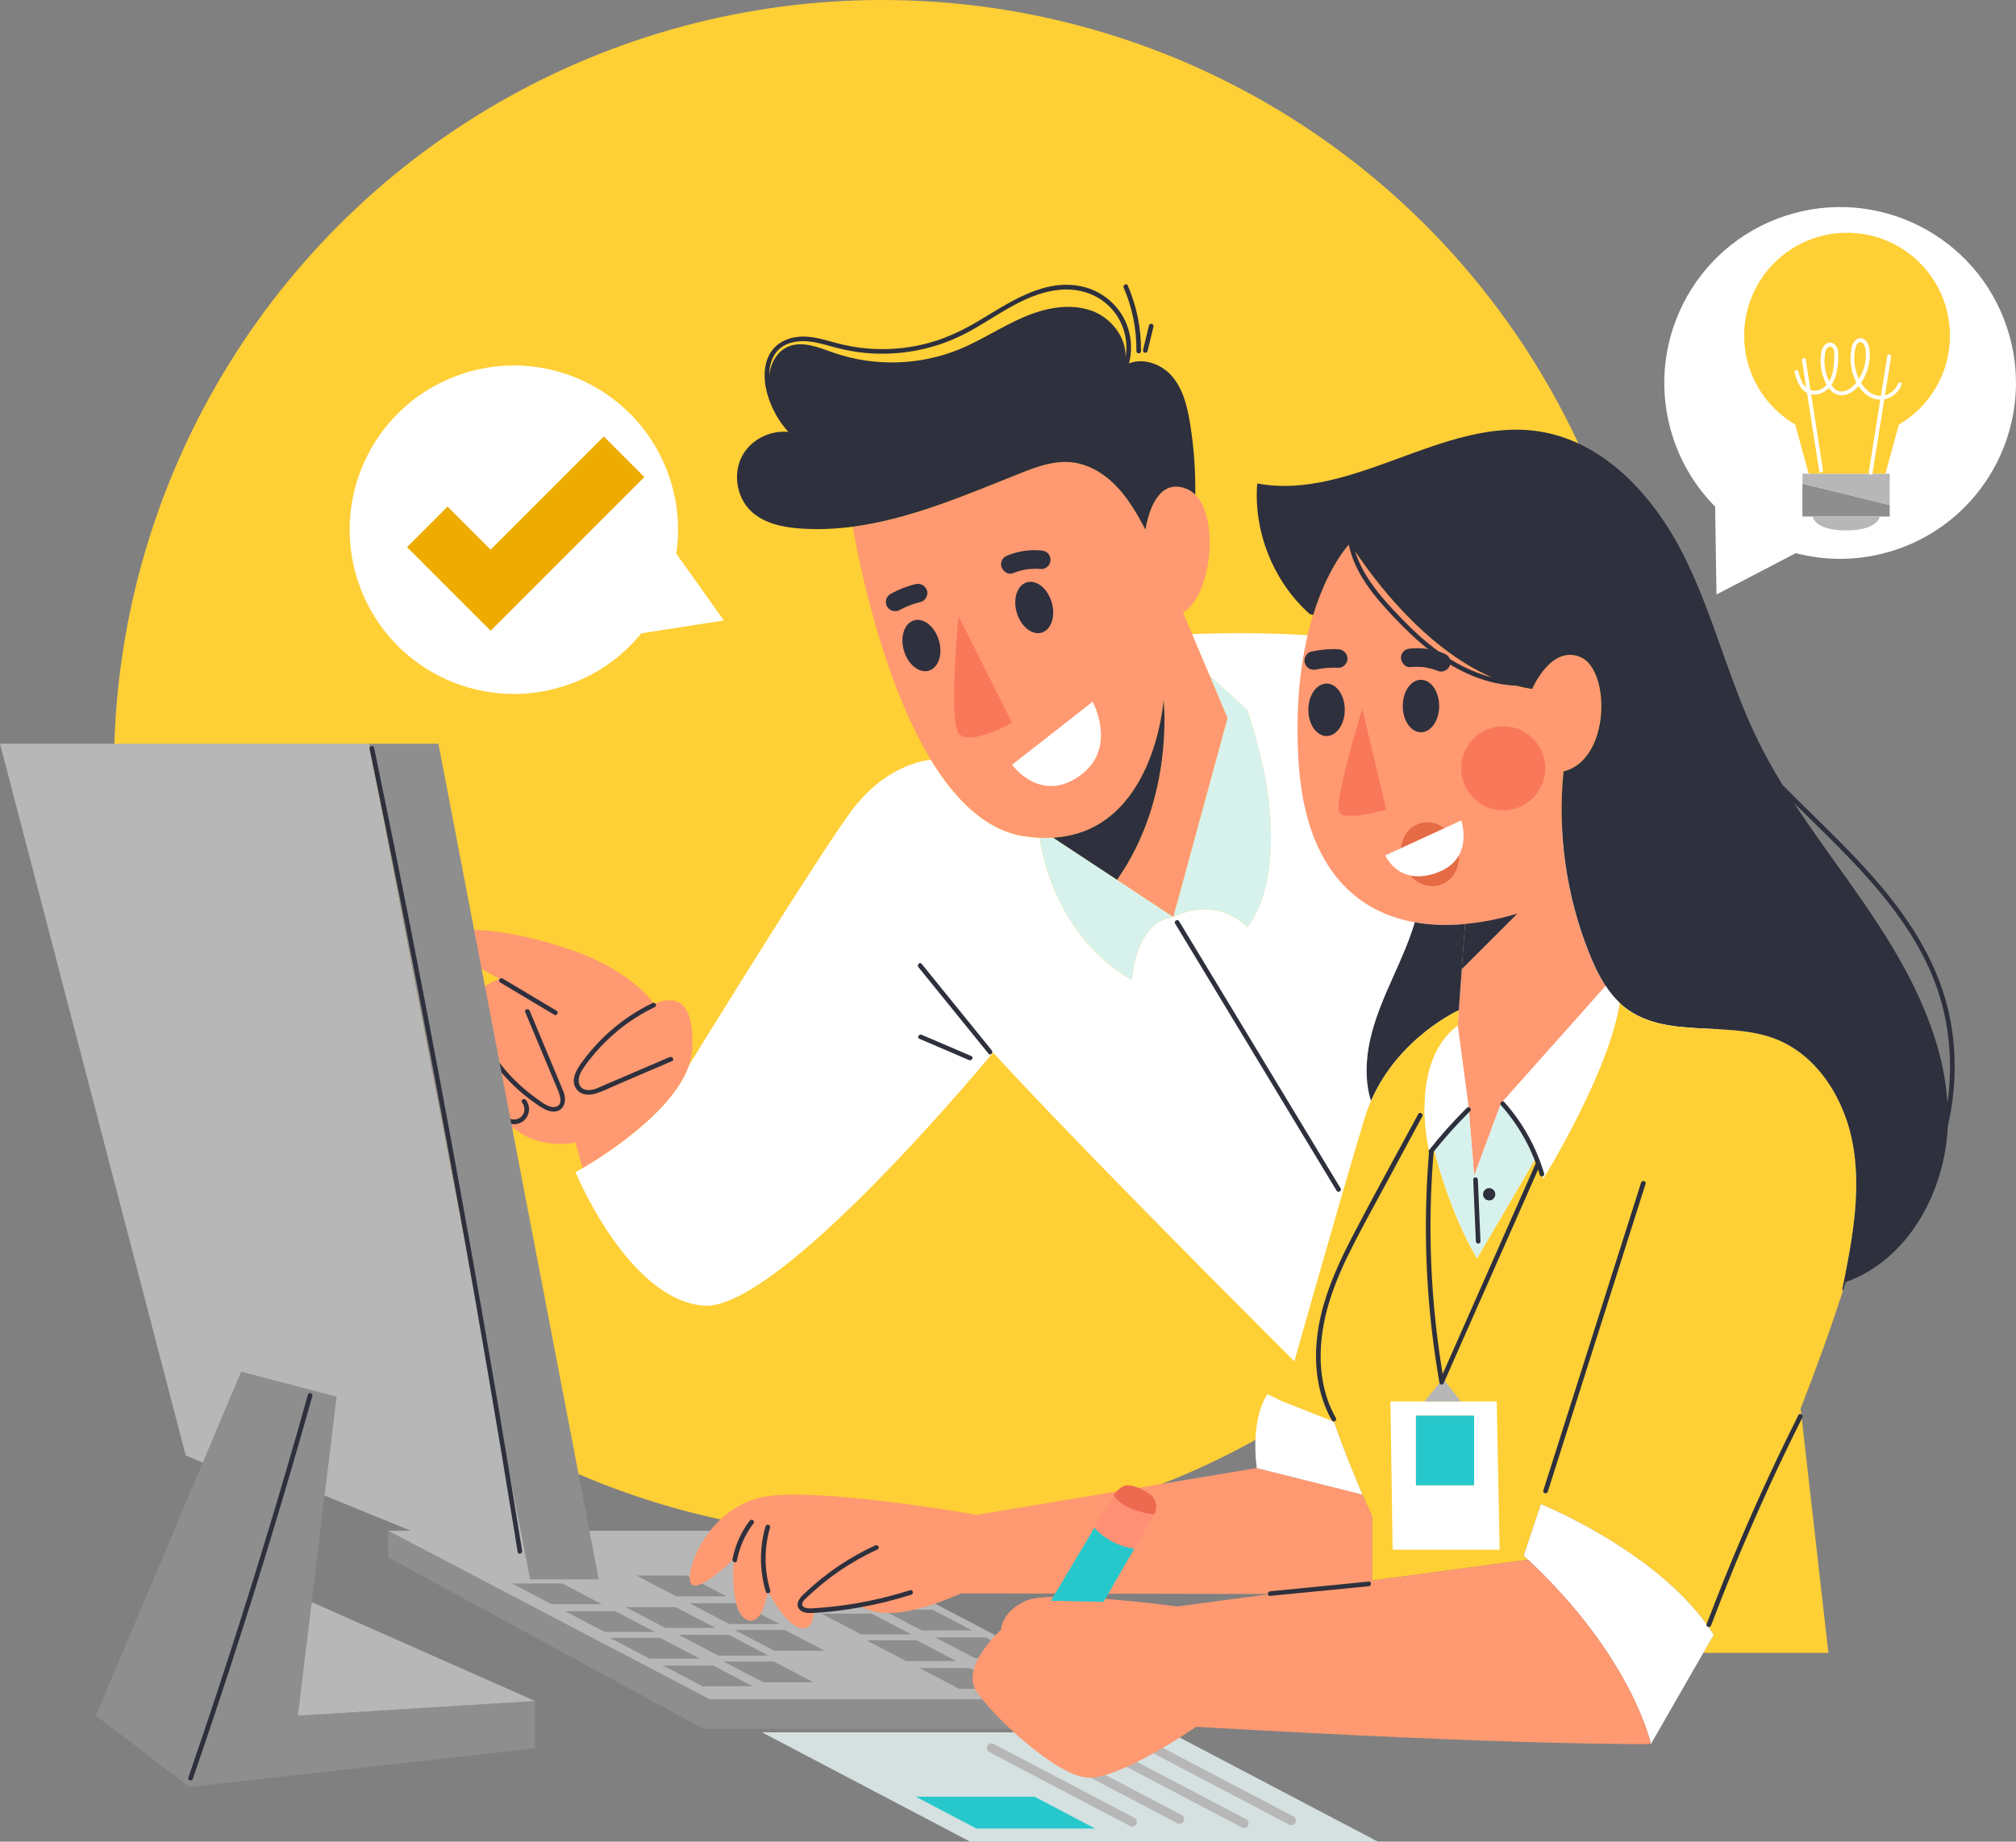 <?xml version="1.0" encoding="UTF-8"?>
<svg id="Camada_2" data-name="Camada 2" xmlns="http://www.w3.org/2000/svg" viewBox="0 0 706.27 645.14">
  <rect x="0" y="0" width="706.27" height="645.14" fill="#808080" stroke="none"/>
  <defs>
    <style>
      .cls-1 {
        fill: #b7b7b7;
      }

      .cls-2 {
        fill: #fff;
      }

      .cls-3 {
        fill: #2e303d;
      }

      .cls-4 {
        fill: #ffcf36;
      }

      .cls-5 {
        fill: #ff9971;
      }

      .cls-6 {
        fill: #d7f2ed;
      }

      .cls-7 {
        fill: #8e8e8e;
      }

      .cls-8 {
        fill: #ff9076;
      }

      .cls-9 {
        fill: #e56b45;
      }

      .cls-10 {
        fill: #eeab00;
      }

      .cls-11 {
        fill: #ed694f;
      }

      .cls-12 {
        fill: #27c8cc;
      }

      .cls-13 {
        fill: #f9785a;
      }

      .cls-14 {
        fill: #d5e0e0;
      }
    </style>
  </defs>
  <g id="Camada_1-2" data-name="Camada 1">
    <g>
      <circle class="cls-4" cx="309.06" cy="269.14" r="269.14"/>
      <g>
        <g>
          <path class="cls-2" d="m347.92,368.69s-75.02,91.05-101.56,88.67c-26.54-2.37-44.72-46.75-44.72-46.75,0,0,.91-.49,2.45-1.41,7.77-4.58,31.65-19.76,37.24-35.96,5.41-8.79,44.77-72.6,56.74-88.89,12.89-17.5,28.05-18.18,28.05-18.18,8.55,14.06,19.34,24.75,32.71,26.76,1.84.28,3.62.45,5.33.54.81,5.72,6.19,34.9,32.4,49.84,0,0,1.01-20.33,14.45-22.13,0,0,14.23-7.8,25.98,3.61,0,0,18.62-19.99,0-76.11l-13.29-12.02-.02-.02-6.09-14.49s68-3.4,83.73,11.18c15.73,14.56,116.35,147.71,116.35,147.71l-146.36,113.63s-88.74-88.01-123.4-125.97Z"/>
          <path class="cls-6" d="m437,248.67c18.62,56.13,0,76.11,0,76.11-11.75-11.41-25.98-3.61-25.98-3.61l18.98-69.58-6.29-14.95,13.29,12.02Z"/>
          <path class="cls-6" d="m391.34,308.19l19.68,12.98c-13.44,1.8-14.45,22.13-14.45,22.13-26.21-14.93-31.59-44.12-32.4-49.84,1.66.08,3.27.06,4.79-.03l22.38,14.75Z"/>
          <path class="cls-3" d="m347.46,367.95c-8.19-10.1-16.37-20.21-24.56-30.31-.66-.81-1.8.34-1.15,1.15,8.19,10.1,16.37,20.21,24.56,30.31.66.81,1.8-.34,1.15-1.15Z"/>
          <path class="cls-3" d="m340.29,369.94c-5.8-2.49-11.59-4.98-17.39-7.46-.95-.41-1.78.99-.82,1.4,5.8,2.49,11.59,4.98,17.39,7.46.95.41,1.78-.99.82-1.4Z"/>
          <path class="cls-3" d="m469.66,416.29c-7.37-12.19-14.74-24.38-22.11-36.57-7.33-12.13-14.67-24.26-22-36.4-4.16-6.87-8.31-13.75-12.47-20.62-.54-.89-1.95-.08-1.4.82,7.37,12.19,14.74,24.38,22.11,36.57,7.33,12.13,14.67,24.26,22,36.4,4.16,6.87,8.31,13.75,12.47,20.62.54.89,1.95.08,1.4-.82Z"/>
        </g>
        <g>
          <path class="cls-5" d="m242.52,367.24c-.08,2-.49,4-1.19,6-5.59,16.2-29.48,31.38-37.24,35.96l-2.45-8.99s-12.59,2.83-21.81-5.15c-.24.47-.63.89-1.09,1.19-1.3.8-2.94.8-4.47.67-6.91-.62-13.63-3.27-19.11-7.54-3.23-2.52-6.14-5.78-7.04-9.78-.86-3.79.58-8.29,3.95-10.14-.13-.6-.21-1.22-.24-1.84-.15-3.53,1.71-6.91,4.22-9.38,2.32-2.31,5.2-3.95,8.08-5.51.03-.15.06-.28.1-.41.7-2.5,2.49-4.58,4.57-6.13,1.88-1.4,4.03-2.4,6.17-3.38-10.42-5.36-20.41-11.31-19.4-13.97,2.03-5.41,23.37-3.49,44.95,4.06,21.56,7.57,28.62,18.85,28.62,18.85,6.71-2.97,14.06-2.39,13.39,15.49Z"/>
          <path class="cls-3" d="m234.62,370.28c-5.03,2.16-10.06,4.31-15.08,6.47-2.55,1.09-5.09,2.18-7.64,3.28-2.09.9-4.64,2.36-6.99,1.63-2.53-.78-2.56-3.61-1.59-5.64.97-2.03,2.48-3.88,3.88-5.62,2.76-3.45,5.89-6.6,9.3-9.41,3.95-3.26,8.31-6.01,12.93-8.23.94-.45.12-1.86-.82-1.4-8.92,4.3-16.84,10.63-22.97,18.42-2.39,3.04-6.89,8.39-3.3,12.2,1.64,1.73,4.26,1.74,6.39,1.08,2.64-.82,5.18-2.13,7.71-3.21,6.33-2.72,12.66-5.43,19-8.15.96-.41.13-1.81-.82-1.4Z"/>
          <path class="cls-3" d="m194.98,354.06c-6.3-3.76-12.61-7.53-18.91-11.29-.9-.54-1.72.87-.82,1.4l18.91,11.29c.9.54,1.72-.87.82-1.4Z"/>
          <path class="cls-3" d="m197.92,384.5c-.17-1.54-.87-2.96-1.46-4.37-.65-1.55-1.3-3.1-1.95-4.66-2.98-7.14-5.97-14.28-8.95-21.42-.4-.95-1.97-.53-1.57.43,2.41,5.77,4.83,11.55,7.24,17.32,1.22,2.92,2.44,5.84,3.66,8.75.74,1.77,3.02,6.43-.27,7.18-2.3.53-4.99-1.77-6.74-3-2.02-1.42-3.94-2.98-5.76-4.65-3.61-3.32-6.82-7.07-9.51-11.17-3.05-4.63-5.43-9.67-7.06-14.97-.31-1-1.88-.57-1.57.43,3.17,10.25,9.09,19.6,16.99,26.85,1.92,1.76,3.96,3.4,6.09,4.9,2.02,1.42,4.45,3.32,7.05,3.28,2.66-.04,4.08-2.48,3.81-4.93Z"/>
          <path class="cls-3" d="m184.27,385.35c-.62-.82-2.03-.02-1.4.82,1.1,1.46,1.21,3.44-.08,4.83-1.28,1.38-3.18,1.39-4.82.67-1.67-.74-3.12-1.97-4.54-3.09-1.48-1.16-2.93-2.36-4.36-3.59-5.66-4.88-10.86-10.27-15.55-16.09-.66-.81-1.8.34-1.15,1.15,4.31,5.34,9.05,10.33,14.18,14.89,2.5,2.22,5.09,4.35,7.76,6.36,2.35,1.76,5.43,3.44,8.32,1.86,2.81-1.54,3.56-5.26,1.64-7.8Z"/>
        </g>
        <g>
          <path class="cls-5" d="m430,251.59l-18.98,69.58-19.68-12.98c20.25-28.76,16.3-62.92,16.3-62.92,0,0-3.15,46-38.67,48.16-1.53.1-3.14.11-4.79.03-1.71-.08-3.49-.26-5.33-.54-13.37-2.01-24.16-12.71-32.71-26.76-16.98-27.92-25.19-69.03-27.41-81.65,20-2.62,39.44-11.02,58.42-18.59,5.87-2.34,12.06-4.66,18.35-3.96,6.43.7,12.2,4.53,16.53,9.36,3.79,4.24,6.61,9.21,9.28,14.23.75-4.58,3.85-18.33,14.25-14.36,1.2.45,2.28,1.19,3.2,2.11,8.63,8.71,5.46,35.75-4.32,41.26l3.19,7.57,6.09,14.49.02.02,6.29,14.95Z"/>
          <path class="cls-3" d="m407.64,245.27s3.95,34.16-16.3,62.92l-22.38-14.75c35.52-2.16,38.67-48.16,38.67-48.16Z"/>
          <path class="cls-3" d="m416.98,148.73c-.96-6.11-2.45-12.46-6.53-17.11-3.65-4.15-9.97-6.35-14.93-4.31,1.42-5.46.73-11.42-2.07-16.35-2.89-5.08-7.85-8.92-13.51-10.39-13.78-3.59-26.36,5.48-37.55,12.1-5.98,3.54-12.22,6.37-19,7.97-6.61,1.56-13.47,2.03-20.23,1.38-3.44-.33-6.82-.98-10.16-1.87-3.33-.89-6.64-1.92-10.09-2.19-5.73-.45-11.58,1.72-13.88,7.32-2.15,5.22-1.05,11.31,1.05,16.36,1.47,3.55,3.55,6.82,6.11,9.67-6.25-.65-12.85,2.54-15.98,8.03-3.54,6.21-2.29,14.75,2.88,19.69,4.47,4.27,10.94,5.64,17.09,6.09,6.24.47,12.41.19,18.54-.62,20-2.62,39.44-11.02,58.42-18.59,5.87-2.34,12.06-4.66,18.35-3.96,6.43.7,12.2,4.53,16.53,9.36,3.79,4.24,6.61,9.21,9.28,14.23.75-4.58,3.85-18.33,14.25-14.36,1.2.46,2.28,1.19,3.2,2.11.11-8.21-.47-16.44-1.76-24.57Zm-34.5-39.86c-7.77-2.8-16.48-.98-24.05,2.31-7.57,3.27-14.49,7.91-22.1,11.08-13.89,5.75-29.88,6.26-44.09,1.36-5.26-1.82-11.02-4.36-16.14-2.18-3.97,1.69-6.18,5.85-6.6,10.22,0-.98.05-1.96.21-2.93.44-2.6,1.59-5.08,3.66-6.78,2.25-1.83,5.26-2.46,8.1-2.44,3.35.02,6.61.97,9.81,1.85,3.12.86,6.26,1.57,9.47,2,12.46,1.66,25.36-.46,36.6-6.08,11.53-5.76,22.08-15.42,35.59-15.85,6.04-.19,11.86,1.91,16.08,6.3,4.26,4.43,6.24,10.66,5.41,16.74-.03.21-.09.41-.12.62.3-6.93-5.1-13.8-11.84-16.24Z"/>
          <path class="cls-2" d="m382.79,245.82s9.03,16.51-4.74,26.1c-13.78,9.6-23.5-4.03-23.5-4.03l28.24-22.07Z"/>
          <path class="cls-13" d="m335.81,215.91l18.74,37.28s-15.24,8.58-18.74,3.61c-3.51-4.97,0-40.88,0-40.88Z"/>
          <path class="cls-3" d="m328.92,224.32c1.44,4.86-.14,9.62-3.52,10.62-3.38,1-7.28-2.14-8.72-7-1.44-4.86.14-9.62,3.52-10.62,3.38-1,7.28,2.14,8.72,7Z"/>
          <path class="cls-3" d="m368.45,210.99c1.44,4.86-.14,9.62-3.52,10.62-3.38,1-7.28-2.14-8.72-7-1.44-4.86.14-9.62,3.52-10.62,3.38-1,7.28,2.14,8.72,7Z"/>
          <path class="cls-3" d="m320.7,204.64c-3.08.73-6.05,1.94-8.82,3.47-1.49.83-2,3.08-1.04,4.48,1.04,1.51,2.88,1.93,4.48,1.04.69-.38,1.39-.72,2.1-1.05,1.66-.71,3.37-1.29,5.13-1.71,1.66-.4,2.75-2.44,2.2-4.04-.6-1.74-2.26-2.62-4.04-2.2Z"/>
          <path class="cls-3" d="m367.01,193.71c-.68-.59-1.4-.8-2.29-.88-3.94-.38-8.04.23-11.7,1.73-.82.34-1.5.76-1.93,1.56-.38.7-.53,1.71-.26,2.47.53,1.53,2.35,2.89,4.04,2.2,1.51-.62,3.08-1.05,4.69-1.34,1.75-.23,3.52-.29,5.29-.12.78.08,1.79-.48,2.31-1.02.53-.57.93-1.49.88-2.29-.05-.85-.36-1.74-1.02-2.31Z"/>
          <path class="cls-3" d="m395.08,99.98c-.41-.96-1.81-.13-1.4.82,3.02,7,4.52,14.57,4.44,22.19-.01,1.05,1.61,1.05,1.62,0,.08-7.92-1.52-15.74-4.66-23.01Z"/>
          <path class="cls-3" d="m402.53,113.99c-.69,2.86-1.39,5.71-2.08,8.57-.25,1.02,1.32,1.45,1.57.43.69-2.86,1.39-5.71,2.08-8.57.25-1.02-1.32-1.45-1.57-.43Z"/>
        </g>
      </g>
      <g>
        <g>
          <polygon class="cls-7" points="391.48 595.25 391.48 605.63 246.5 605.63 135.99 545.56 135.99 536.21 248.62 595.25 391.48 595.25"/>
          <polygon class="cls-1" points="391.48 595.25 248.62 595.25 135.99 536.21 278.86 536.21 391.48 595.25"/>
          <polygon class="cls-7" points="263.74 590.71 246.14 590.71 232.27 583.44 249.87 583.44 263.74 590.71"/>
          <polygon class="cls-7" points="245.14 581 227.55 581 213.68 573.73 231.27 573.73 245.14 581"/>
          <polygon class="cls-7" points="229.41 571.66 211.82 571.66 197.95 564.39 215.54 564.39 229.41 571.66"/>
          <polygon class="cls-7" points="210.82 561.95 193.23 561.95 179.36 554.68 196.95 554.68 210.82 561.95"/>
          <polygon class="cls-7" points="284.97 589.3 267.38 589.3 253.51 582.03 271.1 582.03 284.97 589.3"/>
          <polygon class="cls-7" points="269.24 579.96 251.64 579.96 237.78 572.69 255.37 572.69 269.24 579.96"/>
          <polygon class="cls-7" points="250.65 570.25 233.05 570.25 219.18 562.98 236.78 562.98 250.65 570.25"/>
          <polygon class="cls-7" points="288.81 578.23 271.22 578.23 257.35 570.96 274.94 570.96 288.81 578.23"/>
          <polygon class="cls-7" points="273.08 568.9 255.48 568.9 241.61 561.63 259.21 561.63 273.08 568.9"/>
          <polygon class="cls-7" points="254.49 559.19 236.89 559.19 223.02 551.92 240.62 551.92 254.49 559.19"/>
          <polygon class="cls-7" points="353.62 591.59 336.02 591.59 322.15 584.32 339.75 584.32 353.62 591.59"/>
          <polygon class="cls-7" points="335.02 581.87 317.43 581.87 303.56 574.6 321.15 574.6 335.02 581.87"/>
          <polygon class="cls-7" points="319.29 572.54 301.7 572.54 287.83 565.27 305.42 565.27 319.29 572.54"/>
          <polygon class="cls-7" points="300.7 562.83 283.11 562.83 269.24 555.56 286.83 555.56 300.7 562.83"/>
          <polygon class="cls-7" points="374.85 590.17 357.26 590.17 343.39 582.91 360.98 582.91 374.85 590.17"/>
          <polygon class="cls-7" points="359.12 580.84 341.52 580.84 327.66 573.57 345.25 573.57 359.12 580.84"/>
          <polygon class="cls-7" points="340.53 571.13 322.93 571.13 309.06 563.86 326.66 563.86 340.53 571.13"/>
        </g>
        <g>
          <polygon class="cls-14" points="482.76 645.14 339.89 645.14 266.94 606.83 409.81 606.83 482.76 645.14"/>
          <polygon class="cls-12" points="383.67 640.54 342.09 640.54 320.86 629.39 362.44 629.39 383.67 640.54"/>
          <path class="cls-1" d="m396.65,639.84c-.25,0-.51-.06-.75-.19l-49.3-25.89c-.8-.42-1.1-1.4-.68-2.19.42-.8,1.4-1.1,2.19-.68l49.3,25.89c.79.42,1.1,1.4.68,2.19-.29.55-.86.87-1.44.87Z"/>
          <path class="cls-1" d="m413.24,638.88c-.25,0-.51-.06-.75-.19l-49.3-25.89c-.8-.42-1.1-1.4-.68-2.19.42-.79,1.4-1.1,2.19-.68l49.3,25.89c.79.42,1.1,1.4.68,2.19-.29.55-.86.87-1.44.87Z"/>
          <path class="cls-1" d="m435.79,640.32c-.25,0-.51-.06-.75-.19l-49.3-25.89c-.8-.42-1.1-1.4-.68-2.19.42-.8,1.4-1.1,2.19-.68l49.3,25.89c.79.42,1.1,1.4.68,2.19-.29.55-.86.87-1.44.87Z"/>
          <path class="cls-1" d="m452.38,639.36c-.25,0-.51-.06-.75-.19l-49.3-25.89c-.8-.42-1.1-1.4-.68-2.19.42-.8,1.4-1.1,2.19-.68l49.3,25.89c.79.42,1.1,1.4.68,2.19-.29.55-.86.87-1.44.87Z"/>
        </g>
      </g>
      <g>
        <path class="cls-2" d="m601.34,208.24l27.8-14.48c11.09,2.91,23.13,2.74,34.83-1.12,32.31-10.67,49.84-45.51,39.17-77.82-10.67-32.31-45.51-49.84-77.82-39.17-32.29,10.67-49.82,45.51-39.15,77.81,3.09,9.34,8.21,17.47,14.7,24.01l.47,30.76Z"/>
        <g>
          <polygon class="cls-7" points="662.02 176.9 662.02 180.93 658.54 180.93 635.06 180.93 631.45 180.93 631.45 169.4 662.02 176.9"/>
          <path class="cls-1" d="m635.06,180.93h23.48s-.55,4.86-11.81,4.86-11.66-4.86-11.66-4.86Z"/>
          <polygon class="cls-1" points="662.02 165.92 662.02 176.9 631.45 169.4 631.45 165.92 633.64 165.92 660.52 165.92 662.02 165.92"/>
          <path class="cls-4" d="m683.13,117.57c0,13.28-7.18,24.9-17.89,31.15l-4.72,17.2h-26.88l-4.71-17.2c-10.7-6.25-17.9-17.87-17.9-31.15,0-19.91,16.15-36.04,36.06-36.04s36.04,16.13,36.04,36.04Z"/>
          <path class="cls-2" d="m632.61,125.93c-.13-.86-1.44-.49-1.31.36,2.01,12.92,4.03,25.83,6.04,38.75.13.86,1.44.49,1.31-.36-2.01-12.92-4.03-25.83-6.04-38.75Z"/>
          <path class="cls-2" d="m661.2,124.62c-2.17,13.6-4.35,27.2-6.52,40.79-.14.85,1.17,1.22,1.31.36,2.17-13.6,4.35-27.2,6.52-40.79.14-.85-1.17-1.22-1.31-.36Z"/>
          <path class="cls-2" d="m664.87,134.44c-1.02,2.81-4.17,4.71-7.14,4.14-2.51-.48-4.42-2.34-5.73-4.48,1.22-1.76,2.09-3.81,2.55-5.7.49-2,.62-4.09.33-6.13-.22-1.55-.95-3.54-2.74-3.78-2.09-.28-3.17,1.83-3.51,3.55-.44,2.23-.43,4.53-.04,6.76.31,1.72.89,3.5,1.74,5.13-.18.22-.35.44-.55.65-1.16,1.27-2.64,2.45-4.43,2.55-1.71.09-2.91-.97-3.78-2.3.91-1.3,1.53-2.84,1.86-4.38.48-2.25.68-4.76.52-7.06-.12-1.79-1.36-3.89-3.45-3.28-2.16.62-2.52,3.24-2.66,5.13-.16,2.16.11,4.37.77,6.43.33,1.03.77,2.12,1.32,3.12-.88,1.02-2.02,1.76-3.5,2.01-4.08.68-5.62-3.5-6.42-6.68-.21-.85-1.52-.49-1.31.36.88,3.52,2.6,7.76,6.9,7.74,2.07,0,3.76-.92,5.06-2.28.33.45.69.86,1.1,1.22,1.57,1.39,3.68,1.64,5.6.87,1.43-.58,2.68-1.58,3.73-2.79,1.25,1.9,2.94,3.48,5.08,4.29,4,1.52,8.56-.79,10-4.75.3-.82-1.01-1.18-1.31-.36Zm-25.56-10.15c.13-.87.29-1.91.98-2.52.83-.75,1.76-.26,2.13.67.34.86.2,1.89.17,2.79-.03.95-.07,1.91-.16,2.86-.17,1.79-.65,3.8-1.59,5.45-1.43-2.83-1.98-6.11-1.53-9.25Zm11.81,8.18c-1.46-3.24-1.94-7.14-1.07-10.61.2-.79.56-1.72,1.42-1.98.83-.25,1.39.46,1.69,1.14.62,1.4.58,3.17.46,4.66-.2,2.48-1.03,4.92-2.39,7.02-.04-.08-.08-.16-.12-.23Z"/>
        </g>
      </g>
      <g>
        <path class="cls-2" d="m253.6,217.35l-28.93,4.49c-6.74,8.32-15.89,14.86-26.83,18.42-30.21,9.84-62.67-6.68-72.51-36.89-9.84-30.21,6.68-62.67,36.89-72.51,30.19-9.83,62.66,6.68,72.49,36.89,2.85,8.74,3.48,17.68,2.22,26.2l16.66,23.4Z"/>
        <polygon class="cls-10" points="225.74 167.1 171.88 220.96 142.6 191.66 156.79 177.46 171.88 192.54 211.53 152.9 225.74 167.1"/>
      </g>
      <g>
        <g>
          <path class="cls-5" d="m562.51,345.39l-36.69,41.18-9.38,25.3-1.92-23.72-3.85-28.91.39-5.35,2.19-30.21c-6.09.57-12.02.41-17.6-.6-21.94-3.9-38.67-20.65-40.77-56.91-1.28-22.08,1.45-38.72,5.13-50.71,5.41-17.61,12.93-25.17,12.93-25.17,0,0,27.45,45.97,63.81,51.06,0,0,6.66-15.71,17.05-11.08,10.4,4.63,10.4,35.9-6.08,39.99-2.16,21.63.99,43.79,9.12,63.96,1.56,3.85,3.36,7.72,5.66,11.18Z"/>
          <circle class="cls-13" cx="526.63" cy="269.14" r="14.71"/>
          <path class="cls-3" d="m531.57,320.05l-19.47,19.43,1.15-15.81c5.98-.54,12.14-1.79,18.31-3.62Z"/>
          <path class="cls-3" d="m512.11,339.49l-1.04,14.4s-21.09,9.46-30.76,31.8c-2.1-6.79-1.87-14.22-.36-21.19,1.71-7.8,4.92-15.16,8.17-22.42,2.78-6.22,5.61-12.48,7.54-19,5.57,1.01,11.5,1.17,17.6.6l-1.15,15.81Z"/>
          <path class="cls-13" d="m477.25,248.33l8.37,35.25s-14.58,4.4-16.49.89c-1.92-3.49,8.12-36.14,8.12-36.14Z"/>
          <path class="cls-3" d="m682.34,353.06c-4.36-17.82-14.93-33.24-26.98-46.78-9.75-10.96-20.59-20.87-30.87-31.32-3.22-5.24-6.23-10.61-8.92-16.16-10.07-20.78-15.36-43.65-25.72-64.27-10.38-20.64-27.79-39.84-50.6-43.4-33.51-5.23-65.49,24.47-98.81,18.22-1.32,16.95,5.67,34.37,18.35,45.71l1.25.39c4.64-15.11,10.83-22.8,12.49-24.69,2,9.98,8.93,18.19,15.79,25.44,8.02,8.48,17.04,16.36,28,20.73,4.73,1.89,9.76,3.06,14.84,3.26,1.85.48,3.72.88,5.62,1.14,0,0,6.66-15.71,17.05-11.08,10.4,4.63,10.4,35.9-6.08,39.99-2.16,21.63.99,43.79,9.12,63.96,1.56,3.85,3.36,7.72,5.66,11.18,1.41,2.16,3.02,4.16,4.89,5.91v.02c.67.62,1.36,1.22,2.11,1.79,14.28,10.9,35.33,4.37,52.14,10.69,15.57,5.85,25.22,22.23,27.75,38.67,2.55,16.44-.76,33.17-4.05,49.48l.29.1c.32-.97.63-1.97.94-2.94,21.83-7.73,34.76-31.4,35.8-54.68,3.14-13.55,3.24-27.84-.06-41.36Zm-178.47-124.96c-4.57-3.33-8.74-7.19-12.68-11.24-3.86-3.96-7.65-8.07-10.82-12.61-2.39-3.42-4.4-7.15-5.6-11.13,5.61,8.49,23.85,33.82,47.94,44.18-6.78-1.74-13.17-5.06-18.84-9.2Zm178.4,158.15c-1.58-23.54-12.97-45.51-26.11-65.22-8.95-13.41-18.85-26.26-27.65-39.74,6.26,6.2,12.63,12.3,18.73,18.64,12.9,13.39,25.12,28.33,31.33,46.11,4.49,12.85,5.6,26.76,3.7,40.21Z"/>
          <path class="cls-3" d="m471.12,248.64c0,5.07-2.86,9.19-6.38,9.19s-6.38-4.11-6.38-9.19,2.86-9.19,6.38-9.19,6.38,4.11,6.38,9.19Z"/>
          <path class="cls-3" d="m504.19,247.32c0,5.07-2.86,9.19-6.38,9.19s-6.38-4.11-6.38-9.19,2.86-9.19,6.38-9.19,6.38,4.11,6.38,9.19Z"/>
          <path class="cls-3" d="m468.82,227.43c-3.16-.17-6.35.14-9.44.83-1.66.37-2.79,2.39-2.27,4,.56,1.74,2.22,2.67,4,2.27.77-.17,1.54-.3,2.31-.41,1.79-.21,3.6-.28,5.4-.19,1.7.09,3.33-1.56,3.25-3.25-.08-1.84-1.43-3.15-3.25-3.25Z"/>
          <path class="cls-3" d="m507.7,230.34c-.49-.76-1.11-1.16-1.94-1.49-3.67-1.48-7.78-2.06-11.71-1.66-.88.09-1.65.3-2.3.95-.56.56-.99,1.49-.95,2.3.07,1.61,1.44,3.43,3.25,3.25,1.63-.16,3.26-.13,4.88.04,1.75.27,3.46.72,5.1,1.38.73.29,1.86.05,2.5-.33.67-.39,1.32-1.17,1.49-1.94.19-.83.15-1.77-.33-2.5Z"/>
          <path class="cls-9" d="m510.16,295.5c2.36,5.82.14,12.21-4.95,14.27-5.09,2.06-11.12-.99-13.48-6.81-2.36-5.82-.14-12.21,4.95-14.27,5.09-2.06,11.12.99,13.48,6.81Z"/>
          <path class="cls-2" d="m511.93,287.41s4.86,13.89-9.15,18.52c-11.41,3.77-16.2-3.72-17.48-6.29l26.63-12.24Z"/>
        </g>
        <g>
          <path class="cls-4" d="m645.37,451.95l.29.1c-4.52,14.02-9.65,28.1-14.84,41.37v.02c-16.02,41.01-32.53,74.47-33.04,75.46-15.83-21.86-45.3-36.37-54.87-40.67-1.97-.88-3.09-1.33-3.09-1.33l-6.03,18.07c.5.47,1.02.94,1.51,1.4l-54.65,7.28v-22.52s-1.35-2.92-3.35-7.57c-2.73-6.34-6.68-15.89-9.98-25.51-3.62-10.56-6.47-21.21-6.13-27.75.91-16.87,37.86-81.91,37.86-81.91.05,9.38,2.13,16.95,2.13,16.95.16-1.01.54-2.08,1.09-3.17.16.7,5.39,22.28,15.16,38.63l20.8-35.46c.86,2.23,1.71,4.71,2.47,7.44,0,0,23.07-37.31,26.68-61.44.67.62,1.36,1.22,2.11,1.79,14.28,10.9,35.33,4.37,52.14,10.69,15.57,5.85,25.22,22.23,27.75,38.67,2.55,16.44-.76,33.17-4.05,49.48Z"/>
          <path class="cls-4" d="m630.82,493.44l9.73,85.55h-43.84l3.64-6.32c-.8-1.28-1.66-2.53-2.57-3.77.5-.99,17.01-34.45,33.04-75.46Z"/>
          <path class="cls-2" d="m597.79,568.9c.91,1.23,1.77,2.49,2.57,3.77l-3.64,6.32-18.35,31.93s-6.45-30.34-43.06-64.56c-.49-.45-1.01-.93-1.51-1.4l6.03-18.07s1.12.45,3.09,1.33c9.57,4.31,39.05,18.82,54.87,40.67Z"/>
          <path class="cls-5" d="m578.37,610.92s-41.97.75-159.31-6.03c0,0-27.41,18.98-38.54,17.78-11.15-1.2-33.13-21.84-38.56-30.42-5.41-8.58,8.74-21.38,8.74-21.38,0,0,.15-6.47,9.03-10.24,3.96-1.67,14.84-1.45,25.69-.68,13.52.97,27.01,2.79,27.01,2.79l32.65-4.35,35.59-4.74,54.65-7.28c36.61,34.22,43.06,64.56,43.06,64.56Z"/>
          <path class="cls-2" d="m567.4,351.3v.02c-3.61,24.13-26.68,61.44-26.68,61.44-.76-2.73-1.61-5.22-2.47-7.44-5.57-14.43-12.43-18.75-12.43-18.75l36.69-41.18c1.41,2.16,3.02,4.16,4.89,5.91Z"/>
          <path class="cls-6" d="m538.25,405.32l-20.8,35.46c-9.77-16.35-15-37.93-15.16-38.63v-.02c3.27-6.6,12.24-13.99,12.24-13.99l1.92,23.72,9.38-25.3s6.86,4.32,12.43,18.75Z"/>
          <path class="cls-2" d="m499.01,490.92h25.35l1.01,51.93h-37.49l-.76-51.93h11.89Zm17.42,29.38v-24.39h-20.38v24.39h20.38Z"/>
          <rect class="cls-12" x="496.05" y="495.91" width="20.38" height="24.39"/>
          <path class="cls-2" d="m510.68,359.23l3.85,28.91s-8.97,7.39-12.24,13.99v.02c-.55,1.09-.93,2.16-1.09,3.17,0,0-2.08-7.57-2.13-16.95-.05-9.96,2.18-21.99,11.6-29.14Z"/>
          <polygon class="cls-1" points="505.54 483 511.8 490.92 499.01 490.92 505.54 483"/>
          <path class="cls-4" d="m480.3,385.69c9.67-22.34,30.76-31.8,30.76-31.8l-.39,5.35c-9.42,7.15-11.65,19.17-11.6,29.14,0,0-36.95,65.05-37.86,81.91-.34,6.55,2.5,17.19,6.13,27.75l-2.21.55-15.86-7.7.5-1.02s20.18-71.53,28.31-98.18c.63-2.1,1.38-4.09,2.23-6Z"/>
          <path class="cls-5" d="m480.66,531.12v22.52l-35.59,4.74-108.31-.22c-18.33,7.88-27.81,8.3-34.89,4.78-2.89.19-13.74,1.39-16.63,1.57-.28,3.12-1.23,5.9-3.82,5.9-5.87,0-12.41-13.1-12.41-13.1,0,0-1.8,13.1-7.69,9.94-5.87-3.17-4.29-21.09-4.29-21.09,0,0-13.32,13.06-15.13,8.14-1.8-4.94,7-28.39,28.91-30.42,21.9-2.03,71.37,6.78,71.37,6.78l98.1-16.41,37.03,9.29c2,4.65,3.35,7.57,3.35,7.57Z"/>
          <path class="cls-2" d="m477.31,523.55l-37.03-9.29c-2.27-18.22,3.77-25.9,3.77-25.9l5.22,2.53,18.07,7.15h0c3.3,9.62,7.25,19.17,9.98,25.51Z"/>
          <g>
            <path class="cls-11" d="m402.77,523.36c2.32,1.59,2.96,4.78,1.54,7.21-11.46-1.48-14.19-6.69-14.19-6.69.94-1.59,2.81-3.48,4.65-3.57,2.24-.1,5.17,1.12,7.99,3.05Z"/>
            <path class="cls-8" d="m404.31,530.57l-6.92,11.94c-9.12-1.32-13.99-7.34-13.99-7.34l6.73-11.29s2.73,5.22,14.19,6.69Z"/>
            <path class="cls-12" d="m397.39,542.52l-10.79,18.62-18.43-.39,15.23-25.58s4.87,6.03,13.99,7.34Z"/>
          </g>
          <path class="cls-3" d="m574.93,414.26c-4.46,14.04-8.92,28.09-13.38,42.13-4.44,13.98-8.88,27.96-13.32,41.94-2.52,7.92-5.03,15.85-7.55,23.77-.32,1,1.25,1.43,1.57.43,4.46-14.04,8.92-28.09,13.38-42.13,4.44-13.98,8.88-27.96,13.32-41.94,2.52-7.92,5.03-15.85,7.55-23.77.32-1-1.25-1.43-1.57-.43Z"/>
          <path class="cls-3" d="m630.02,495.75c-9.34,18.58-17.93,37.54-25.72,56.81-2.2,5.44-4.33,10.9-6.41,16.39-.37.98,1.2,1.4,1.57.43,7.3-19.32,15.39-38.34,24.24-57.01,2.51-5.3,5.09-10.57,7.73-15.81.47-.93-.93-1.76-1.4-.82Z"/>
          <path class="cls-3" d="m496.86,390.25c-7.73,14.33-15.64,28.57-23.14,43.01-6.77,13.03-12.74,27.01-12.69,41.96.03,7.77,1.72,15.54,5.57,22.33.52.91,1.92.09,1.4-.82-7.01-12.35-6.38-27.4-2.34-40.61,2.18-7.13,5.3-13.92,8.69-20.54,3.54-6.92,7.31-13.72,11-20.56,4.31-7.98,8.61-15.97,12.92-23.95.5-.92-.91-1.74-1.4-.82Z"/>
          <path class="cls-3" d="m538.17,407.21c-8.78,19.86-17.56,39.72-26.34,59.58-2.14,4.84-4.28,9.68-6.42,14.51-3.29-19.79-4.69-39.89-4.15-59.95.16-5.95.5-11.9,1-17.84.09-1.04-1.54-1.04-1.62,0-1.77,21.1-1.42,42.37,1.08,63.4.68,5.76,1.53,11.49,2.52,17.2,0,.15.03.29.09.41.09.26.27.41.5.45.33.13.7.07.88-.35,0-.01.01-.03.02-.04.05-.08.09-.16.12-.26,8.74-19.76,17.47-39.52,26.21-59.28,2.51-5.67,5.02-11.35,7.53-17.02.42-.95-.98-1.78-1.4-.82Z"/>
          <path class="cls-3" d="m479.52,554.03c-11.52,1.13-23.04,2.26-34.56,3.39-1.03.1-1.04,1.73,0,1.62,11.52-1.13,23.04-2.26,34.56-3.39,1.03-.1,1.04-1.73,0-1.62Z"/>
          <path class="cls-3" d="m318.83,557.05c-9.69,3.07-19.7,5.11-29.82,6.01-1.16.1-2.32.19-3.49.27-.98.06-1.99.18-2.96-.02-.74-.15-1.57-.51-1.52-1.4.06-1.11,1.47-2.15,2.2-2.84,3.33-3.16,6.91-6.06,10.69-8.66,4.28-2.94,8.81-5.5,13.53-7.67.95-.44.12-1.84-.82-1.4-9.18,4.22-17.64,9.96-24.93,16.95-1.37,1.31-3.16,3.25-1.84,5.23.94,1.42,2.95,1.58,4.48,1.51,5.49-.23,11.01-.94,16.42-1.88,6.26-1.09,12.43-2.6,18.48-4.52.99-.31.57-1.88-.43-1.57Z"/>
          <path class="cls-3" d="m269.84,557.11c-2.14-7.18-2.17-14.81-.08-22,.29-1.01-1.28-1.44-1.57-.43-2.16,7.46-2.14,15.42.08,22.87.3,1,1.87.57,1.57-.43Z"/>
          <path class="cls-3" d="m263.72,532.48c-.42-.25-.85-.06-1.11.29-3.03,3.95-5.09,8.6-6,13.49-.19,1.02,1.38,1.46,1.57.43.89-4.78,2.88-9.25,5.84-13.11.27-.35.05-.91-.29-1.11Z"/>
          <path class="cls-3" d="m513.87,388.09c-4.69,4.65-9.1,9.58-13.2,14.76-.64.81.5,1.97,1.15,1.15,4.1-5.18,8.5-10.11,13.2-14.76.74-.74-.4-1.89-1.15-1.15Z"/>
          <path class="cls-3" d="m540.97,411.09c-2.76-9.28-7.55-17.85-13.99-25.07-.7-.78-1.84.37-1.15,1.15,6.26,7.01,10.9,15.35,13.57,24.35.3,1,1.87.57,1.57-.43Z"/>
          <path class="cls-3" d="m517.74,413.22c-.04-1.04-1.67-1.05-1.62,0,.31,7.2.62,14.41.92,21.61.04,1.04,1.67,1.05,1.62,0-.31-7.2-.62-14.41-.92-21.61Z"/>
          <path class="cls-3" d="m523.62,417.36c-.45-.92-1.66-1.43-2.62-1.05-.29.11-.55.29-.78.5-.03.02-.06.03-.09.06-.05.05-.07.12-.11.18-.08.09-.17.17-.23.28-.03.06-.03.12-.06.19-.02.05-.03.11-.05.16-.06.2-.11.4-.12.61,0,.02-.01.04-.01.07,0,.06.03.11.03.17.01.13,0,.27.03.4.01.05.05.09.07.14.03.1.09.18.13.27.08.14.15.28.26.41.02.03.03.06.06.09.06.06.14.09.2.15.08.07.14.16.23.22.04.02.08.02.12.04.1.05.22.08.33.12.14.04.26.1.4.12.51.07,1.05-.02,1.47-.32.43-.31.75-.73.89-1.24.15-.52.08-1.06-.15-1.55Z"/>
        </g>
      </g>
      <g>
        <polygon class="cls-7" points="109.18 561.2 104.35 600.98 187.47 595.86 187.47 612.43 66.41 625.98 33.59 600.98 71.03 512.37 84.48 480.52 117.91 489.26 113.71 523.89 109.18 561.2"/>
        <polygon class="cls-7" points="153.59 260.53 209.77 553.25 185.67 553.25 129.2 260.53 153.59 260.53"/>
        <polygon class="cls-1" points="187.47 595.86 104.35 600.98 109.18 561.2 187.47 595.86"/>
        <polygon class="cls-1" points="129.2 260.53 185.67 553.25 113.71 523.89 117.91 489.26 84.48 480.52 71.03 512.37 65.06 509.83 0 260.53 129.2 260.53"/>
        <path class="cls-3" d="m173.81,488.21c-3.12-18.33-6.31-36.64-9.59-54.94-3.3-18.39-6.67-36.76-10.13-55.12-3.44-18.27-6.97-36.52-10.57-54.76-3.61-18.24-7.29-36.46-11.06-54.66-.47-2.28-.94-4.55-1.42-6.83-.21-1.02-1.78-.59-1.57.43,3.79,18.2,7.5,36.42,11.12,54.65,3.63,18.23,7.17,36.48,10.64,54.74,3.48,18.36,6.88,36.73,10.2,55.11,3.3,18.29,6.52,36.6,9.65,54.93,3.14,18.32,6.19,36.66,9.16,55.01.37,2.29.74,4.59,1.11,6.88.17,1.03,1.73.59,1.57-.43-2.95-18.35-5.99-36.69-9.1-55.02Z"/>
        <path class="cls-3" d="m107.87,488.57c-4.94,17.62-10.08,35.19-15.43,52.69-5.32,17.44-10.85,34.82-16.57,52.13-3.24,9.79-6.54,19.57-9.9,29.32-.34.99,1.23,1.42,1.57.43,5.96-17.3,11.73-34.67,17.3-52.11,5.55-17.37,10.9-34.8,16.05-52.3,2.91-9.9,5.76-19.81,8.55-29.74.28-1.01-1.28-1.44-1.57-.43Z"/>
      </g>
    </g>
  </g>
</svg>